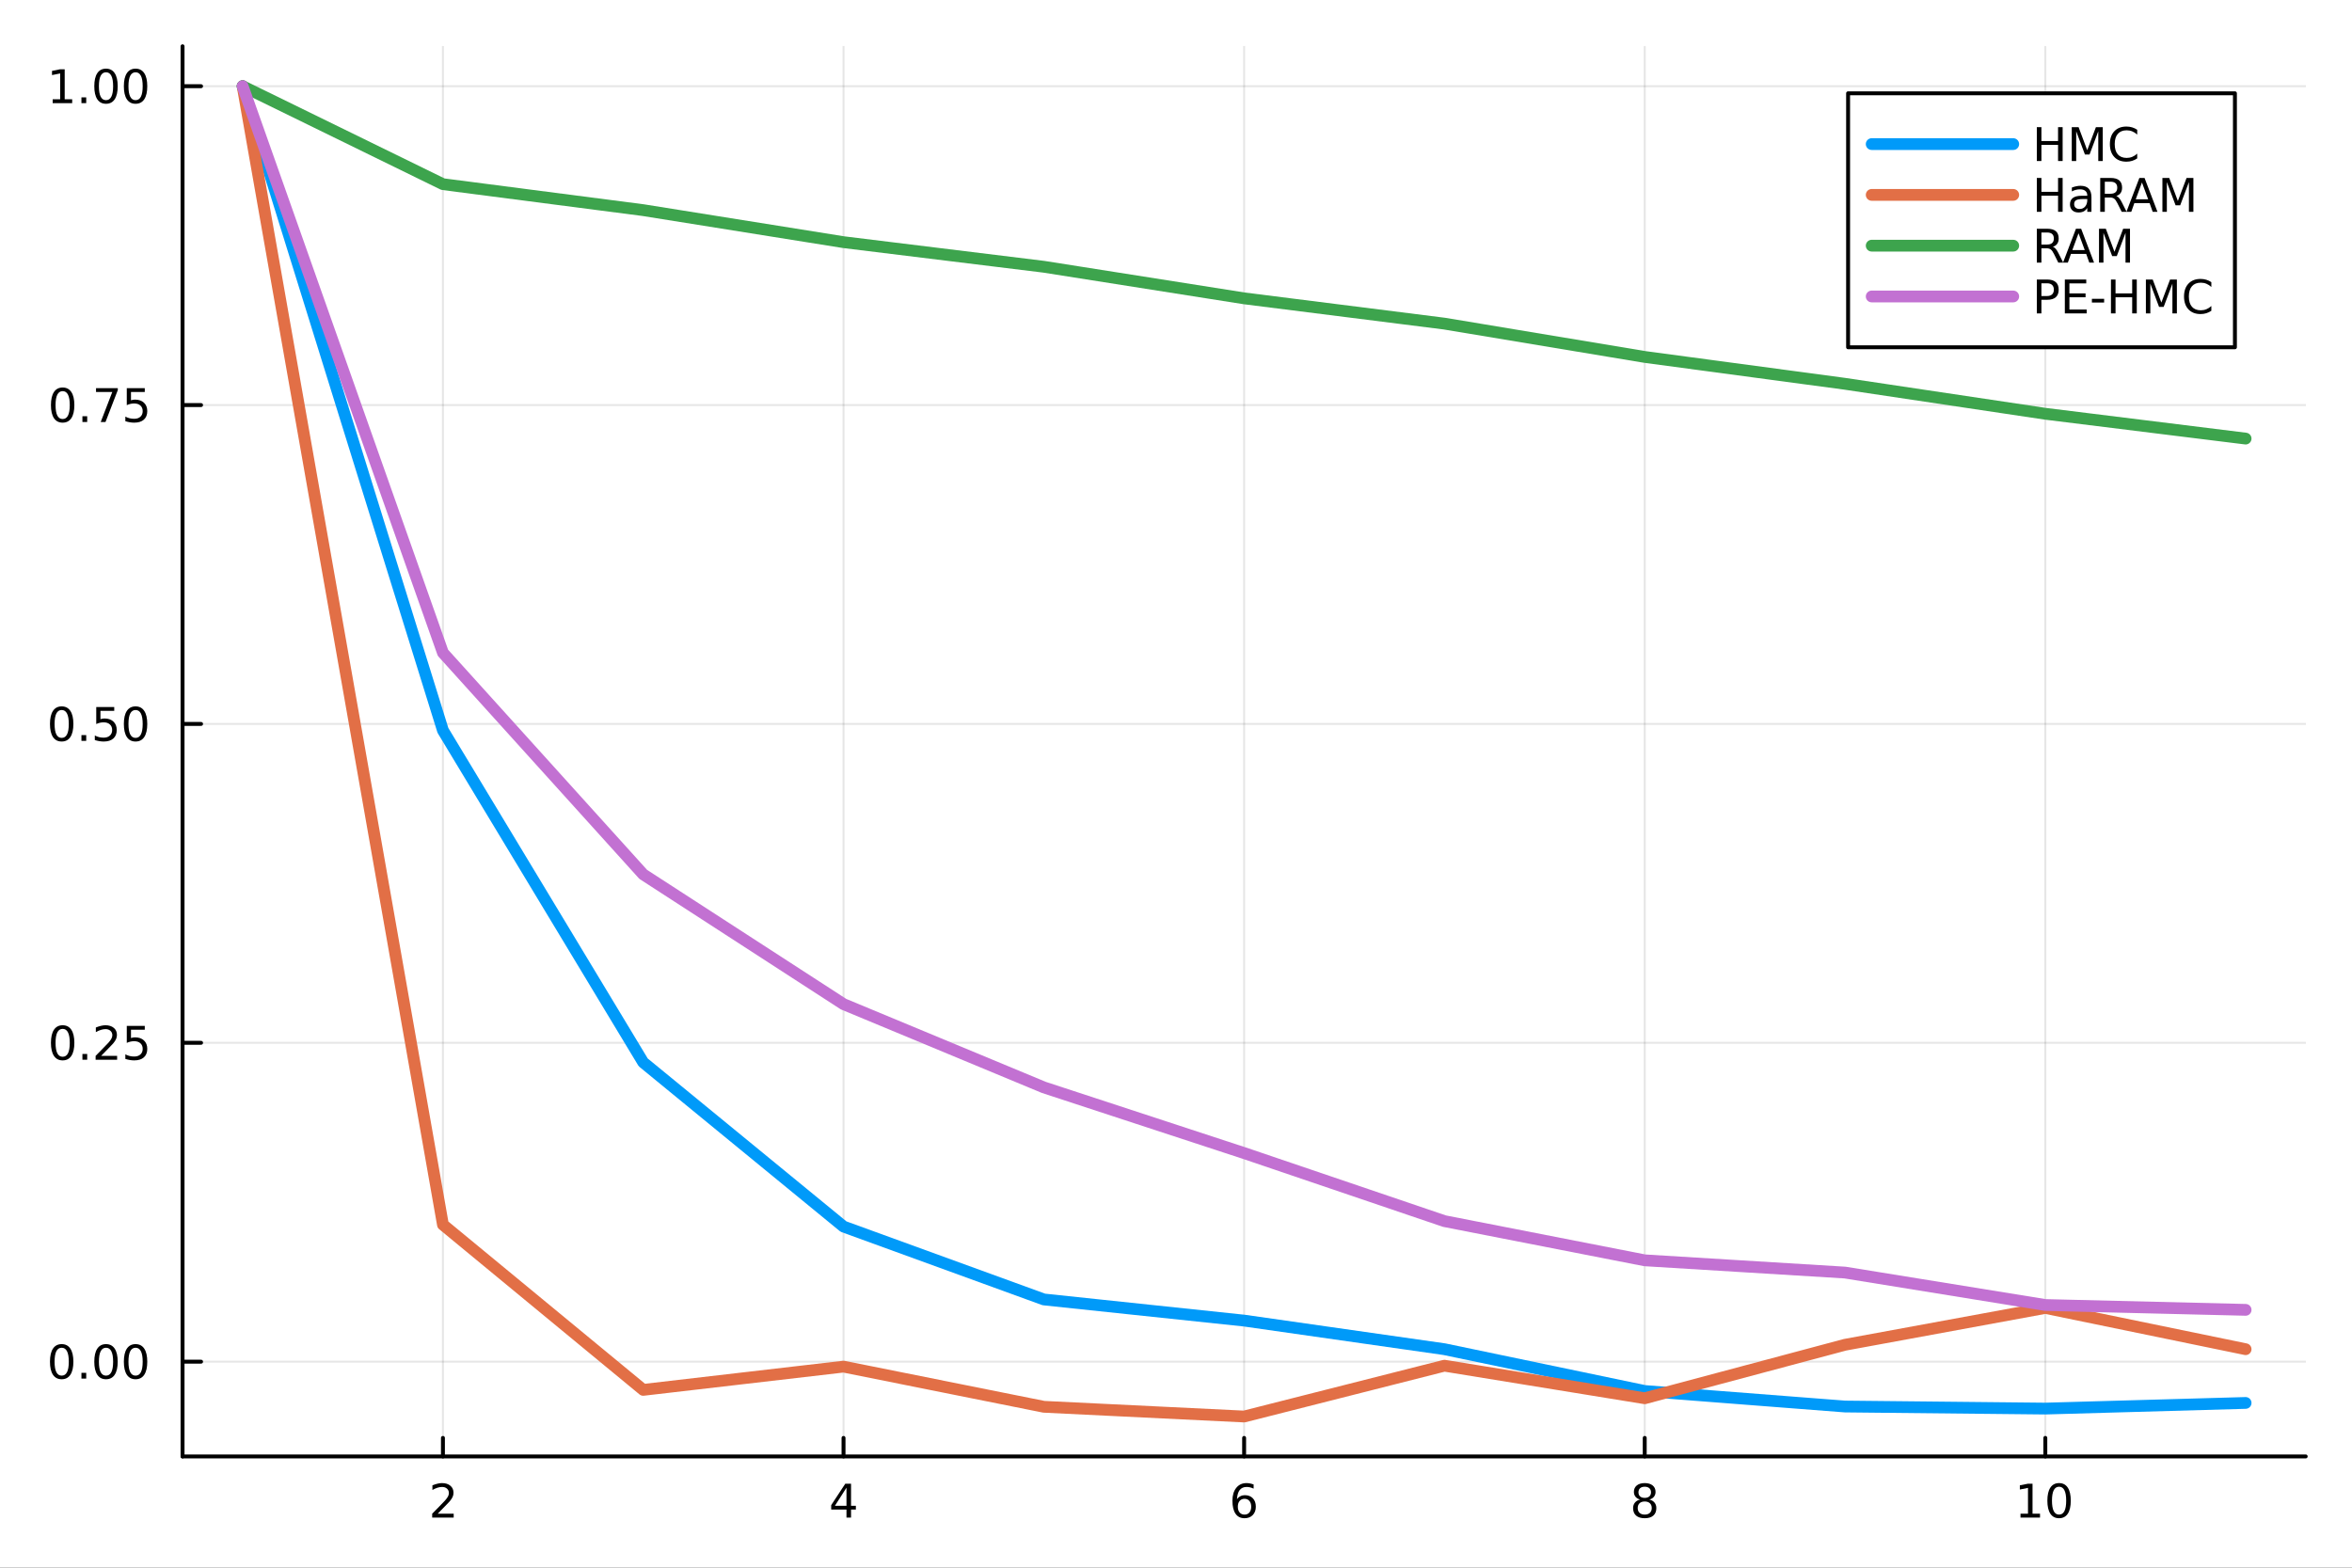 <?xml version="1.0" encoding="utf-8"?>
<svg xmlns="http://www.w3.org/2000/svg" xmlns:xlink="http://www.w3.org/1999/xlink" width="600" height="400" viewBox="0 0 2400 1600">
<rect x="0" y="0" width="2400" height="1600" fill="#333333" stroke="none"/>
<defs>
  <clipPath id="clip190">
    <rect x="0" y="0" width="2400" height="1600"/>
  </clipPath>
</defs>
<path clip-path="url(#clip190)" d="
M0 1600 L2400 1600 L2400 0 L0 0  Z
  " fill="#ffffff" fill-rule="evenodd" fill-opacity="1"/>
<defs>
  <clipPath id="clip191">
    <rect x="480" y="0" width="1681" height="1600"/>
  </clipPath>
</defs>
<path clip-path="url(#clip190)" d="
M186.274 1486.45 L2352.76 1486.45 L2352.76 47.244 L186.274 47.244  Z
  " fill="#ffffff" fill-rule="evenodd" fill-opacity="1"/>
<defs>
  <clipPath id="clip192">
    <rect x="186" y="47" width="2167" height="1440"/>
  </clipPath>
</defs>
<polyline clip-path="url(#clip192)" style="stroke:#000000; stroke-linecap:round; stroke-linejoin:round; stroke-width:2; stroke-opacity:0.1; fill:none" points="
  451.975,1486.45 451.975,47.244 
  "/>
<polyline clip-path="url(#clip192)" style="stroke:#000000; stroke-linecap:round; stroke-linejoin:round; stroke-width:2; stroke-opacity:0.1; fill:none" points="
  860.745,1486.45 860.745,47.244 
  "/>
<polyline clip-path="url(#clip192)" style="stroke:#000000; stroke-linecap:round; stroke-linejoin:round; stroke-width:2; stroke-opacity:0.1; fill:none" points="
  1269.51,1486.45 1269.51,47.244 
  "/>
<polyline clip-path="url(#clip192)" style="stroke:#000000; stroke-linecap:round; stroke-linejoin:round; stroke-width:2; stroke-opacity:0.1; fill:none" points="
  1678.29,1486.45 1678.29,47.244 
  "/>
<polyline clip-path="url(#clip192)" style="stroke:#000000; stroke-linecap:round; stroke-linejoin:round; stroke-width:2; stroke-opacity:0.1; fill:none" points="
  2087.06,1486.45 2087.06,47.244 
  "/>
<polyline clip-path="url(#clip190)" style="stroke:#000000; stroke-linecap:round; stroke-linejoin:round; stroke-width:4; stroke-opacity:1; fill:none" points="
  186.274,1486.45 2352.76,1486.45 
  "/>
<polyline clip-path="url(#clip190)" style="stroke:#000000; stroke-linecap:round; stroke-linejoin:round; stroke-width:4; stroke-opacity:1; fill:none" points="
  451.975,1486.45 451.975,1467.55 
  "/>
<polyline clip-path="url(#clip190)" style="stroke:#000000; stroke-linecap:round; stroke-linejoin:round; stroke-width:4; stroke-opacity:1; fill:none" points="
  860.745,1486.45 860.745,1467.55 
  "/>
<polyline clip-path="url(#clip190)" style="stroke:#000000; stroke-linecap:round; stroke-linejoin:round; stroke-width:4; stroke-opacity:1; fill:none" points="
  1269.51,1486.45 1269.51,1467.55 
  "/>
<polyline clip-path="url(#clip190)" style="stroke:#000000; stroke-linecap:round; stroke-linejoin:round; stroke-width:4; stroke-opacity:1; fill:none" points="
  1678.29,1486.45 1678.29,1467.55 
  "/>
<polyline clip-path="url(#clip190)" style="stroke:#000000; stroke-linecap:round; stroke-linejoin:round; stroke-width:4; stroke-opacity:1; fill:none" points="
  2087.06,1486.45 2087.06,1467.55 
  "/>
<path clip-path="url(#clip190)" d="M446.627 1544.91 L462.947 1544.91 L462.947 1548.85 L441.002 1548.85 L441.002 1544.91 Q443.664 1542.16 448.248 1537.53 Q452.854 1532.88 454.035 1531.53 Q456.28 1529.01 457.16 1527.27 Q458.063 1525.51 458.063 1523.82 Q458.063 1521.07 456.118 1519.33 Q454.197 1517.6 451.095 1517.6 Q448.896 1517.6 446.442 1518.36 Q444.012 1519.13 441.234 1520.68 L441.234 1515.95 Q444.058 1514.82 446.512 1514.24 Q448.965 1513.66 451.002 1513.66 Q456.373 1513.66 459.567 1516.35 Q462.762 1519.03 462.762 1523.52 Q462.762 1525.65 461.951 1527.57 Q461.164 1529.47 459.058 1532.07 Q458.479 1532.74 455.377 1535.95 Q452.276 1539.15 446.627 1544.91 Z" fill="#000000" fill-rule="evenodd" fill-opacity="1" /><path clip-path="url(#clip190)" d="M863.754 1518.36 L851.949 1536.81 L863.754 1536.81 L863.754 1518.36 M862.527 1514.29 L868.407 1514.29 L868.407 1536.81 L873.337 1536.81 L873.337 1540.7 L868.407 1540.7 L868.407 1548.85 L863.754 1548.85 L863.754 1540.7 L848.152 1540.7 L848.152 1536.19 L862.527 1514.29 Z" fill="#000000" fill-rule="evenodd" fill-opacity="1" /><path clip-path="url(#clip190)" d="M1269.92 1529.7 Q1266.77 1529.7 1264.92 1531.86 Q1263.09 1534.01 1263.09 1537.76 Q1263.09 1541.49 1264.92 1543.66 Q1266.77 1545.82 1269.92 1545.82 Q1273.07 1545.82 1274.9 1543.66 Q1276.75 1541.49 1276.75 1537.76 Q1276.75 1534.01 1274.9 1531.86 Q1273.07 1529.7 1269.92 1529.7 M1279.2 1515.05 L1279.2 1519.31 Q1277.44 1518.48 1275.64 1518.04 Q1273.86 1517.6 1272.1 1517.6 Q1267.47 1517.6 1265.01 1520.72 Q1262.58 1523.85 1262.23 1530.17 Q1263.6 1528.15 1265.66 1527.09 Q1267.72 1526 1270.2 1526 Q1275.41 1526 1278.42 1529.17 Q1281.45 1532.32 1281.45 1537.76 Q1281.45 1543.08 1278.3 1546.3 Q1275.15 1549.52 1269.92 1549.52 Q1263.92 1549.52 1260.75 1544.94 Q1257.58 1540.33 1257.58 1531.6 Q1257.58 1523.41 1261.47 1518.55 Q1265.36 1513.66 1271.91 1513.66 Q1273.67 1513.66 1275.45 1514.01 Q1277.26 1514.36 1279.2 1515.05 Z" fill="#000000" fill-rule="evenodd" fill-opacity="1" /><path clip-path="url(#clip190)" d="M1678.29 1532.44 Q1674.95 1532.44 1673.03 1534.22 Q1671.13 1536 1671.13 1539.13 Q1671.13 1542.25 1673.03 1544.03 Q1674.95 1545.82 1678.29 1545.82 Q1681.62 1545.82 1683.54 1544.03 Q1685.46 1542.23 1685.46 1539.13 Q1685.46 1536 1683.54 1534.22 Q1681.64 1532.44 1678.29 1532.44 M1673.61 1530.45 Q1670.6 1529.7 1668.91 1527.64 Q1667.24 1525.58 1667.24 1522.62 Q1667.24 1518.48 1670.18 1516.07 Q1673.15 1513.66 1678.29 1513.66 Q1683.45 1513.66 1686.39 1516.07 Q1689.33 1518.48 1689.33 1522.62 Q1689.33 1525.58 1687.64 1527.64 Q1685.97 1529.7 1682.98 1530.45 Q1686.36 1531.23 1688.24 1533.52 Q1690.14 1535.82 1690.14 1539.13 Q1690.14 1544.15 1687.06 1546.83 Q1684 1549.52 1678.29 1549.52 Q1672.57 1549.52 1669.49 1546.83 Q1666.43 1544.15 1666.43 1539.13 Q1666.43 1535.82 1668.33 1533.52 Q1670.23 1531.23 1673.61 1530.45 M1671.9 1523.06 Q1671.9 1525.75 1673.56 1527.25 Q1675.25 1528.76 1678.29 1528.76 Q1681.29 1528.76 1682.98 1527.25 Q1684.7 1525.75 1684.7 1523.06 Q1684.7 1520.38 1682.98 1518.87 Q1681.29 1517.37 1678.29 1517.37 Q1675.25 1517.37 1673.56 1518.87 Q1671.9 1520.38 1671.9 1523.06 Z" fill="#000000" fill-rule="evenodd" fill-opacity="1" /><path clip-path="url(#clip190)" d="M2061.74 1544.91 L2069.38 1544.91 L2069.38 1518.55 L2061.07 1520.21 L2061.07 1515.95 L2069.34 1514.29 L2074.01 1514.29 L2074.01 1544.91 L2081.65 1544.91 L2081.65 1548.85 L2061.74 1548.85 L2061.74 1544.91 Z" fill="#000000" fill-rule="evenodd" fill-opacity="1" /><path clip-path="url(#clip190)" d="M2101.09 1517.37 Q2097.48 1517.37 2095.65 1520.93 Q2093.85 1524.47 2093.85 1531.6 Q2093.85 1538.71 2095.65 1542.27 Q2097.48 1545.82 2101.09 1545.82 Q2104.73 1545.82 2106.53 1542.27 Q2108.36 1538.71 2108.36 1531.6 Q2108.36 1524.47 2106.53 1520.93 Q2104.73 1517.37 2101.09 1517.37 M2101.09 1513.66 Q2106.9 1513.66 2109.96 1518.27 Q2113.04 1522.85 2113.04 1531.6 Q2113.04 1540.33 2109.96 1544.94 Q2106.9 1549.52 2101.09 1549.52 Q2095.28 1549.52 2092.21 1544.94 Q2089.15 1540.33 2089.15 1531.6 Q2089.15 1522.85 2092.21 1518.27 Q2095.28 1513.66 2101.09 1513.66 Z" fill="#000000" fill-rule="evenodd" fill-opacity="1" /><polyline clip-path="url(#clip192)" style="stroke:#000000; stroke-linecap:round; stroke-linejoin:round; stroke-width:2; stroke-opacity:0.1; fill:none" points="
  186.274,1389.73 2352.76,1389.73 
  "/>
<polyline clip-path="url(#clip192)" style="stroke:#000000; stroke-linecap:round; stroke-linejoin:round; stroke-width:2; stroke-opacity:0.1; fill:none" points="
  186.274,1064.29 2352.76,1064.29 
  "/>
<polyline clip-path="url(#clip192)" style="stroke:#000000; stroke-linecap:round; stroke-linejoin:round; stroke-width:2; stroke-opacity:0.1; fill:none" points="
  186.274,738.853 2352.76,738.853 
  "/>
<polyline clip-path="url(#clip192)" style="stroke:#000000; stroke-linecap:round; stroke-linejoin:round; stroke-width:2; stroke-opacity:0.1; fill:none" points="
  186.274,413.415 2352.76,413.415 
  "/>
<polyline clip-path="url(#clip192)" style="stroke:#000000; stroke-linecap:round; stroke-linejoin:round; stroke-width:2; stroke-opacity:0.1; fill:none" points="
  186.274,87.976 2352.76,87.976 
  "/>
<polyline clip-path="url(#clip190)" style="stroke:#000000; stroke-linecap:round; stroke-linejoin:round; stroke-width:4; stroke-opacity:1; fill:none" points="
  186.274,1486.45 186.274,47.244 
  "/>
<polyline clip-path="url(#clip190)" style="stroke:#000000; stroke-linecap:round; stroke-linejoin:round; stroke-width:4; stroke-opacity:1; fill:none" points="
  186.274,1389.73 205.172,1389.73 
  "/>
<polyline clip-path="url(#clip190)" style="stroke:#000000; stroke-linecap:round; stroke-linejoin:round; stroke-width:4; stroke-opacity:1; fill:none" points="
  186.274,1064.29 205.172,1064.29 
  "/>
<polyline clip-path="url(#clip190)" style="stroke:#000000; stroke-linecap:round; stroke-linejoin:round; stroke-width:4; stroke-opacity:1; fill:none" points="
  186.274,738.853 205.172,738.853 
  "/>
<polyline clip-path="url(#clip190)" style="stroke:#000000; stroke-linecap:round; stroke-linejoin:round; stroke-width:4; stroke-opacity:1; fill:none" points="
  186.274,413.415 205.172,413.415 
  "/>
<polyline clip-path="url(#clip190)" style="stroke:#000000; stroke-linecap:round; stroke-linejoin:round; stroke-width:4; stroke-opacity:1; fill:none" points="
  186.274,87.976 205.172,87.976 
  "/>
<path clip-path="url(#clip190)" d="M62.937 1375.53 Q59.325 1375.53 57.497 1379.09 Q55.691 1382.64 55.691 1389.77 Q55.691 1396.87 57.497 1400.44 Q59.325 1403.98 62.937 1403.98 Q66.571 1403.98 68.376 1400.44 Q70.205 1396.87 70.205 1389.77 Q70.205 1382.64 68.376 1379.09 Q66.571 1375.53 62.937 1375.53 M62.937 1371.83 Q68.747 1371.83 71.802 1376.43 Q74.881 1381.02 74.881 1389.77 Q74.881 1398.49 71.802 1403.1 Q68.747 1407.68 62.937 1407.68 Q57.126 1407.68 54.048 1403.1 Q50.992 1398.49 50.992 1389.77 Q50.992 1381.02 54.048 1376.43 Q57.126 1371.83 62.937 1371.83 Z" fill="#000000" fill-rule="evenodd" fill-opacity="1" /><path clip-path="url(#clip190)" d="M83.098 1401.13 L87.983 1401.13 L87.983 1407.01 L83.098 1407.01 L83.098 1401.13 Z" fill="#000000" fill-rule="evenodd" fill-opacity="1" /><path clip-path="url(#clip190)" d="M108.168 1375.53 Q104.557 1375.53 102.728 1379.09 Q100.922 1382.64 100.922 1389.77 Q100.922 1396.87 102.728 1400.44 Q104.557 1403.98 108.168 1403.98 Q111.802 1403.98 113.608 1400.44 Q115.436 1396.87 115.436 1389.77 Q115.436 1382.64 113.608 1379.09 Q111.802 1375.53 108.168 1375.53 M108.168 1371.83 Q113.978 1371.83 117.033 1376.43 Q120.112 1381.02 120.112 1389.77 Q120.112 1398.49 117.033 1403.1 Q113.978 1407.68 108.168 1407.68 Q102.358 1407.68 99.279 1403.1 Q96.223 1398.49 96.223 1389.77 Q96.223 1381.02 99.279 1376.43 Q102.358 1371.83 108.168 1371.83 Z" fill="#000000" fill-rule="evenodd" fill-opacity="1" /><path clip-path="url(#clip190)" d="M138.33 1375.53 Q134.719 1375.53 132.89 1379.09 Q131.084 1382.64 131.084 1389.77 Q131.084 1396.87 132.89 1400.44 Q134.719 1403.98 138.33 1403.98 Q141.964 1403.98 143.769 1400.44 Q145.598 1396.87 145.598 1389.77 Q145.598 1382.64 143.769 1379.09 Q141.964 1375.53 138.33 1375.53 M138.33 1371.83 Q144.14 1371.83 147.195 1376.43 Q150.274 1381.02 150.274 1389.77 Q150.274 1398.49 147.195 1403.1 Q144.14 1407.68 138.33 1407.68 Q132.519 1407.68 129.441 1403.1 Q126.385 1398.49 126.385 1389.77 Q126.385 1381.02 129.441 1376.43 Q132.519 1371.83 138.33 1371.83 Z" fill="#000000" fill-rule="evenodd" fill-opacity="1" /><path clip-path="url(#clip190)" d="M63.932 1050.09 Q60.321 1050.09 58.492 1053.66 Q56.687 1057.2 56.687 1064.33 Q56.687 1071.43 58.492 1075 Q60.321 1078.54 63.932 1078.54 Q67.566 1078.54 69.372 1075 Q71.2 1071.43 71.2 1064.33 Q71.2 1057.2 69.372 1053.66 Q67.566 1050.09 63.932 1050.09 M63.932 1046.39 Q69.742 1046.39 72.798 1050.99 Q75.876 1055.58 75.876 1064.33 Q75.876 1073.05 72.798 1077.66 Q69.742 1082.24 63.932 1082.24 Q58.122 1082.24 55.043 1077.66 Q51.987 1073.05 51.987 1064.33 Q51.987 1055.58 55.043 1050.99 Q58.122 1046.39 63.932 1046.39 Z" fill="#000000" fill-rule="evenodd" fill-opacity="1" /><path clip-path="url(#clip190)" d="M84.094 1075.69 L88.978 1075.69 L88.978 1081.57 L84.094 1081.57 L84.094 1075.69 Z" fill="#000000" fill-rule="evenodd" fill-opacity="1" /><path clip-path="url(#clip190)" d="M103.191 1077.64 L119.51 1077.64 L119.51 1081.57 L97.566 1081.57 L97.566 1077.64 Q100.228 1074.88 104.811 1070.25 Q109.418 1065.6 110.598 1064.26 Q112.844 1061.73 113.723 1060 Q114.626 1058.24 114.626 1056.55 Q114.626 1053.79 112.682 1052.06 Q110.76 1050.32 107.658 1050.32 Q105.459 1050.32 103.006 1051.09 Q100.575 1051.85 97.797 1053.4 L97.797 1048.68 Q100.621 1047.54 103.075 1046.97 Q105.529 1046.39 107.566 1046.39 Q112.936 1046.39 116.131 1049.07 Q119.325 1051.76 119.325 1056.25 Q119.325 1058.38 118.515 1060.3 Q117.728 1062.2 115.621 1064.79 Q115.043 1065.46 111.941 1068.68 Q108.839 1071.87 103.191 1077.64 Z" fill="#000000" fill-rule="evenodd" fill-opacity="1" /><path clip-path="url(#clip190)" d="M129.371 1047.01 L147.728 1047.01 L147.728 1050.95 L133.654 1050.95 L133.654 1059.42 Q134.672 1059.07 135.691 1058.91 Q136.709 1058.72 137.728 1058.72 Q143.515 1058.72 146.894 1061.9 Q150.274 1065.07 150.274 1070.48 Q150.274 1076.06 146.802 1079.16 Q143.33 1082.24 137.01 1082.24 Q134.834 1082.24 132.566 1081.87 Q130.32 1081.5 127.913 1080.76 L127.913 1076.06 Q129.996 1077.2 132.219 1077.75 Q134.441 1078.31 136.918 1078.31 Q140.922 1078.31 143.26 1076.2 Q145.598 1074.1 145.598 1070.48 Q145.598 1066.87 143.26 1064.77 Q140.922 1062.66 136.918 1062.66 Q135.043 1062.66 133.168 1063.08 Q131.316 1063.49 129.371 1064.37 L129.371 1047.01 Z" fill="#000000" fill-rule="evenodd" fill-opacity="1" /><path clip-path="url(#clip190)" d="M62.937 724.652 Q59.325 724.652 57.497 728.217 Q55.691 731.758 55.691 738.888 Q55.691 745.995 57.497 749.559 Q59.325 753.101 62.937 753.101 Q66.571 753.101 68.376 749.559 Q70.205 745.995 70.205 738.888 Q70.205 731.758 68.376 728.217 Q66.571 724.652 62.937 724.652 M62.937 720.948 Q68.747 720.948 71.802 725.555 Q74.881 730.138 74.881 738.888 Q74.881 747.615 71.802 752.221 Q68.747 756.805 62.937 756.805 Q57.126 756.805 54.048 752.221 Q50.992 747.615 50.992 738.888 Q50.992 730.138 54.048 725.555 Q57.126 720.948 62.937 720.948 Z" fill="#000000" fill-rule="evenodd" fill-opacity="1" /><path clip-path="url(#clip190)" d="M83.098 750.254 L87.983 750.254 L87.983 756.133 L83.098 756.133 L83.098 750.254 Z" fill="#000000" fill-rule="evenodd" fill-opacity="1" /><path clip-path="url(#clip190)" d="M98.214 721.573 L116.57 721.573 L116.57 725.509 L102.496 725.509 L102.496 733.981 Q103.515 733.633 104.534 733.471 Q105.552 733.286 106.571 733.286 Q112.358 733.286 115.737 736.458 Q119.117 739.629 119.117 745.045 Q119.117 750.624 115.645 753.726 Q112.172 756.805 105.853 756.805 Q103.677 756.805 101.409 756.434 Q99.163 756.064 96.756 755.323 L96.756 750.624 Q98.839 751.758 101.061 752.314 Q103.284 752.869 105.76 752.869 Q109.765 752.869 112.103 750.763 Q114.441 748.657 114.441 745.045 Q114.441 741.434 112.103 739.328 Q109.765 737.221 105.76 737.221 Q103.885 737.221 102.01 737.638 Q100.159 738.055 98.214 738.934 L98.214 721.573 Z" fill="#000000" fill-rule="evenodd" fill-opacity="1" /><path clip-path="url(#clip190)" d="M138.33 724.652 Q134.719 724.652 132.89 728.217 Q131.084 731.758 131.084 738.888 Q131.084 745.995 132.89 749.559 Q134.719 753.101 138.33 753.101 Q141.964 753.101 143.769 749.559 Q145.598 745.995 145.598 738.888 Q145.598 731.758 143.769 728.217 Q141.964 724.652 138.33 724.652 M138.33 720.948 Q144.14 720.948 147.195 725.555 Q150.274 730.138 150.274 738.888 Q150.274 747.615 147.195 752.221 Q144.14 756.805 138.33 756.805 Q132.519 756.805 129.441 752.221 Q126.385 747.615 126.385 738.888 Q126.385 730.138 129.441 725.555 Q132.519 720.948 138.33 720.948 Z" fill="#000000" fill-rule="evenodd" fill-opacity="1" /><path clip-path="url(#clip190)" d="M63.932 399.214 Q60.321 399.214 58.492 402.778 Q56.687 406.32 56.687 413.45 Q56.687 420.556 58.492 424.121 Q60.321 427.662 63.932 427.662 Q67.566 427.662 69.372 424.121 Q71.2 420.556 71.2 413.45 Q71.2 406.32 69.372 402.778 Q67.566 399.214 63.932 399.214 M63.932 395.51 Q69.742 395.51 72.798 400.116 Q75.876 404.7 75.876 413.45 Q75.876 422.176 72.798 426.783 Q69.742 431.366 63.932 431.366 Q58.122 431.366 55.043 426.783 Q51.987 422.176 51.987 413.45 Q51.987 404.7 55.043 400.116 Q58.122 395.51 63.932 395.51 Z" fill="#000000" fill-rule="evenodd" fill-opacity="1" /><path clip-path="url(#clip190)" d="M84.094 424.815 L88.978 424.815 L88.978 430.695 L84.094 430.695 L84.094 424.815 Z" fill="#000000" fill-rule="evenodd" fill-opacity="1" /><path clip-path="url(#clip190)" d="M97.983 396.135 L120.205 396.135 L120.205 398.126 L107.658 430.695 L102.774 430.695 L114.58 400.07 L97.983 400.07 L97.983 396.135 Z" fill="#000000" fill-rule="evenodd" fill-opacity="1" /><path clip-path="url(#clip190)" d="M129.371 396.135 L147.728 396.135 L147.728 400.07 L133.654 400.07 L133.654 408.542 Q134.672 408.195 135.691 408.033 Q136.709 407.848 137.728 407.848 Q143.515 407.848 146.894 411.019 Q150.274 414.19 150.274 419.607 Q150.274 425.186 146.802 428.287 Q143.33 431.366 137.01 431.366 Q134.834 431.366 132.566 430.996 Q130.32 430.625 127.913 429.885 L127.913 425.186 Q129.996 426.32 132.219 426.875 Q134.441 427.431 136.918 427.431 Q140.922 427.431 143.26 425.324 Q145.598 423.218 145.598 419.607 Q145.598 415.996 143.26 413.889 Q140.922 411.783 136.918 411.783 Q135.043 411.783 133.168 412.2 Q131.316 412.616 129.371 413.496 L129.371 396.135 Z" fill="#000000" fill-rule="evenodd" fill-opacity="1" /><path clip-path="url(#clip190)" d="M53.747 101.321 L61.386 101.321 L61.386 74.956 L53.075 76.622 L53.075 72.363 L61.339 70.696 L66.015 70.696 L66.015 101.321 L73.654 101.321 L73.654 105.256 L53.747 105.256 L53.747 101.321 Z" fill="#000000" fill-rule="evenodd" fill-opacity="1" /><path clip-path="url(#clip190)" d="M83.098 99.377 L87.983 99.377 L87.983 105.256 L83.098 105.256 L83.098 99.377 Z" fill="#000000" fill-rule="evenodd" fill-opacity="1" /><path clip-path="url(#clip190)" d="M108.168 73.775 Q104.557 73.775 102.728 77.34 Q100.922 80.881 100.922 88.011 Q100.922 95.117 102.728 98.682 Q104.557 102.224 108.168 102.224 Q111.802 102.224 113.608 98.682 Q115.436 95.117 115.436 88.011 Q115.436 80.881 113.608 77.34 Q111.802 73.775 108.168 73.775 M108.168 70.071 Q113.978 70.071 117.033 74.678 Q120.112 79.261 120.112 88.011 Q120.112 96.738 117.033 101.344 Q113.978 105.928 108.168 105.928 Q102.358 105.928 99.279 101.344 Q96.223 96.738 96.223 88.011 Q96.223 79.261 99.279 74.678 Q102.358 70.071 108.168 70.071 Z" fill="#000000" fill-rule="evenodd" fill-opacity="1" /><path clip-path="url(#clip190)" d="M138.33 73.775 Q134.719 73.775 132.89 77.34 Q131.084 80.881 131.084 88.011 Q131.084 95.117 132.89 98.682 Q134.719 102.224 138.33 102.224 Q141.964 102.224 143.769 98.682 Q145.598 95.117 145.598 88.011 Q145.598 80.881 143.769 77.34 Q141.964 73.775 138.33 73.775 M138.33 70.071 Q144.14 70.071 147.195 74.678 Q150.274 79.261 150.274 88.011 Q150.274 96.738 147.195 101.344 Q144.14 105.928 138.33 105.928 Q132.519 105.928 129.441 101.344 Q126.385 96.738 126.385 88.011 Q126.385 79.261 129.441 74.678 Q132.519 70.071 138.33 70.071 Z" fill="#000000" fill-rule="evenodd" fill-opacity="1" /><polyline clip-path="url(#clip192)" style="stroke:#009af9; stroke-linecap:round; stroke-linejoin:round; stroke-width:12; stroke-opacity:1; fill:none" points="
  247.59,87.976 451.975,745.448 656.36,1084.29 860.745,1251.87 1065.13,1326.23 1269.51,1347.82 1473.9,1377.01 1678.29,1419.67 1882.67,1435.51 2087.06,1437.62 
  2291.44,1431.85 
  "/>
<polyline clip-path="url(#clip192)" style="stroke:#e26f46; stroke-linecap:round; stroke-linejoin:round; stroke-width:12; stroke-opacity:1; fill:none" points="
  247.59,87.976 451.975,1249.93 656.36,1418.53 860.745,1394.79 1065.13,1435.78 1269.51,1445.72 1473.9,1393.85 1678.29,1427.08 1882.67,1372.49 2087.06,1334.9 
  2291.44,1377.01 
  "/>
<polyline clip-path="url(#clip192)" style="stroke:#3da44d; stroke-linecap:round; stroke-linejoin:round; stroke-width:12; stroke-opacity:1; fill:none" points="
  247.59,87.976 451.975,187.974 656.36,214.478 860.745,247.158 1065.13,272.256 1269.51,304.504 1473.9,330.295 1678.29,364.301 1882.67,391.725 2087.06,422.298 
  2291.44,447.625 
  "/>
<polyline clip-path="url(#clip192)" style="stroke:#c271d2; stroke-linecap:round; stroke-linejoin:round; stroke-width:12; stroke-opacity:1; fill:none" points="
  247.59,87.976 451.975,666.216 656.36,892.408 860.745,1024.84 1065.13,1109.81 1269.51,1176.85 1473.9,1246.3 1678.29,1286.31 1882.67,1298.8 2087.06,1331.91 
  2291.44,1336.85 
  "/>
<path clip-path="url(#clip190)" d="
M1885.81 354.418 L2280.54 354.418 L2280.54 95.218 L1885.81 95.218  Z
  " fill="#ffffff" fill-rule="evenodd" fill-opacity="1"/>
<polyline clip-path="url(#clip190)" style="stroke:#000000; stroke-linecap:round; stroke-linejoin:round; stroke-width:4; stroke-opacity:1; fill:none" points="
  1885.81,354.418 2280.54,354.418 2280.54,95.218 1885.81,95.218 1885.81,354.418 
  "/>
<polyline clip-path="url(#clip190)" style="stroke:#009af9; stroke-linecap:round; stroke-linejoin:round; stroke-width:12; stroke-opacity:1; fill:none" points="
  1909.89,147.058 2054.32,147.058 
  "/>
<path clip-path="url(#clip190)" d="M2078.39 129.778 L2083.07 129.778 L2083.07 143.944 L2100.06 143.944 L2100.06 129.778 L2104.73 129.778 L2104.73 164.338 L2100.06 164.338 L2100.06 147.879 L2083.07 147.879 L2083.07 164.338 L2078.39 164.338 L2078.39 129.778 Z" fill="#000000" fill-rule="evenodd" fill-opacity="1" /><path clip-path="url(#clip190)" d="M2114.04 129.778 L2121.01 129.778 L2129.82 153.296 L2138.69 129.778 L2145.66 129.778 L2145.66 164.338 L2141.1 164.338 L2141.1 133.99 L2132.19 157.694 L2127.49 157.694 L2118.58 133.99 L2118.58 164.338 L2114.04 164.338 L2114.04 129.778 Z" fill="#000000" fill-rule="evenodd" fill-opacity="1" /><path clip-path="url(#clip190)" d="M2180.82 132.44 L2180.82 137.37 Q2178.46 135.171 2175.77 134.083 Q2173.11 132.995 2170.1 132.995 Q2164.18 132.995 2161.03 136.629 Q2157.88 140.24 2157.88 147.092 Q2157.88 153.921 2161.03 157.555 Q2164.18 161.166 2170.1 161.166 Q2173.11 161.166 2175.77 160.078 Q2178.46 158.99 2180.82 156.791 L2180.82 161.676 Q2178.37 163.342 2175.61 164.176 Q2172.88 165.009 2169.82 165.009 Q2161.98 165.009 2157.46 160.217 Q2152.95 155.402 2152.95 147.092 Q2152.95 138.759 2157.46 133.967 Q2161.98 129.153 2169.82 129.153 Q2172.93 129.153 2175.66 129.986 Q2178.41 130.796 2180.82 132.44 Z" fill="#000000" fill-rule="evenodd" fill-opacity="1" /><polyline clip-path="url(#clip190)" style="stroke:#e26f46; stroke-linecap:round; stroke-linejoin:round; stroke-width:12; stroke-opacity:1; fill:none" points="
  1909.89,198.898 2054.32,198.898 
  "/>
<path clip-path="url(#clip190)" d="M2078.39 181.618 L2083.07 181.618 L2083.07 195.784 L2100.06 195.784 L2100.06 181.618 L2104.73 181.618 L2104.73 216.178 L2100.06 216.178 L2100.06 199.719 L2083.07 199.719 L2083.07 216.178 L2078.39 216.178 L2078.39 181.618 Z" fill="#000000" fill-rule="evenodd" fill-opacity="1" /><path clip-path="url(#clip190)" d="M2125.64 203.145 Q2120.47 203.145 2118.48 204.326 Q2116.49 205.506 2116.49 208.354 Q2116.49 210.622 2117.97 211.965 Q2119.48 213.284 2122.05 213.284 Q2125.59 213.284 2127.72 210.784 Q2129.87 208.261 2129.87 204.094 L2129.87 203.145 L2125.64 203.145 M2134.13 201.386 L2134.13 216.178 L2129.87 216.178 L2129.87 212.242 Q2128.41 214.603 2126.24 215.738 Q2124.06 216.849 2120.91 216.849 Q2116.93 216.849 2114.57 214.627 Q2112.23 212.381 2112.23 208.631 Q2112.23 204.256 2115.15 202.034 Q2118.09 199.812 2123.9 199.812 L2129.87 199.812 L2129.87 199.395 Q2129.87 196.455 2127.93 194.858 Q2126.01 193.238 2122.51 193.238 Q2120.29 193.238 2118.18 193.77 Q2116.08 194.303 2114.13 195.367 L2114.13 191.432 Q2116.47 190.53 2118.67 190.09 Q2120.87 189.627 2122.95 189.627 Q2128.57 189.627 2131.35 192.543 Q2134.13 195.46 2134.13 201.386 Z" fill="#000000" fill-rule="evenodd" fill-opacity="1" /><path clip-path="url(#clip190)" d="M2159.48 199.974 Q2160.98 200.483 2162.39 202.15 Q2163.83 203.817 2165.26 206.733 L2170.01 216.178 L2164.99 216.178 L2160.57 207.312 Q2158.85 203.84 2157.23 202.705 Q2155.64 201.571 2152.86 201.571 L2147.76 201.571 L2147.76 216.178 L2143.09 216.178 L2143.09 181.618 L2153.64 181.618 Q2159.57 181.618 2162.49 184.094 Q2165.4 186.571 2165.4 191.571 Q2165.4 194.835 2163.88 196.988 Q2162.37 199.141 2159.48 199.974 M2147.76 185.46 L2147.76 197.729 L2153.64 197.729 Q2157.02 197.729 2158.74 196.178 Q2160.47 194.604 2160.47 191.571 Q2160.47 188.539 2158.74 187.011 Q2157.02 185.46 2153.64 185.46 L2147.76 185.46 Z" fill="#000000" fill-rule="evenodd" fill-opacity="1" /><path clip-path="url(#clip190)" d="M2185.66 186.224 L2179.32 203.423 L2192.02 203.423 L2185.66 186.224 M2183.02 181.618 L2188.32 181.618 L2201.49 216.178 L2196.63 216.178 L2193.48 207.312 L2177.9 207.312 L2174.76 216.178 L2169.82 216.178 L2183.02 181.618 Z" fill="#000000" fill-rule="evenodd" fill-opacity="1" /><path clip-path="url(#clip190)" d="M2206.54 181.618 L2213.51 181.618 L2222.32 205.136 L2231.19 181.618 L2238.16 181.618 L2238.16 216.178 L2233.6 216.178 L2233.6 185.83 L2224.69 209.534 L2219.99 209.534 L2211.07 185.83 L2211.07 216.178 L2206.54 216.178 L2206.54 181.618 Z" fill="#000000" fill-rule="evenodd" fill-opacity="1" /><polyline clip-path="url(#clip190)" style="stroke:#3da44d; stroke-linecap:round; stroke-linejoin:round; stroke-width:12; stroke-opacity:1; fill:none" points="
  1909.89,250.738 2054.32,250.738 
  "/>
<path clip-path="url(#clip190)" d="M2094.78 251.814 Q2096.28 252.323 2097.7 253.99 Q2099.13 255.657 2100.57 258.573 L2105.31 268.018 L2100.29 268.018 L2095.87 259.152 Q2094.15 255.68 2092.53 254.545 Q2090.94 253.411 2088.16 253.411 L2083.07 253.411 L2083.07 268.018 L2078.39 268.018 L2078.39 233.458 L2088.95 233.458 Q2094.87 233.458 2097.79 235.934 Q2100.7 238.411 2100.7 243.411 Q2100.7 246.675 2099.18 248.828 Q2097.67 250.981 2094.78 251.814 M2083.07 237.3 L2083.07 249.569 L2088.95 249.569 Q2092.33 249.569 2094.04 248.018 Q2095.77 246.444 2095.77 243.411 Q2095.77 240.379 2094.04 238.851 Q2092.33 237.3 2088.95 237.3 L2083.07 237.3 Z" fill="#000000" fill-rule="evenodd" fill-opacity="1" /><path clip-path="url(#clip190)" d="M2120.96 238.064 L2114.62 255.263 L2127.32 255.263 L2120.96 238.064 M2118.32 233.458 L2123.62 233.458 L2136.79 268.018 L2131.93 268.018 L2128.78 259.152 L2113.2 259.152 L2110.06 268.018 L2105.13 268.018 L2118.32 233.458 Z" fill="#000000" fill-rule="evenodd" fill-opacity="1" /><path clip-path="url(#clip190)" d="M2141.84 233.458 L2148.81 233.458 L2157.63 256.976 L2166.49 233.458 L2173.46 233.458 L2173.46 268.018 L2168.9 268.018 L2168.9 237.67 L2159.99 261.374 L2155.29 261.374 L2146.38 237.67 L2146.38 268.018 L2141.84 268.018 L2141.84 233.458 Z" fill="#000000" fill-rule="evenodd" fill-opacity="1" /><polyline clip-path="url(#clip190)" style="stroke:#c271d2; stroke-linecap:round; stroke-linejoin:round; stroke-width:12; stroke-opacity:1; fill:none" points="
  1909.89,302.578 2054.32,302.578 
  "/>
<path clip-path="url(#clip190)" d="M2083.07 289.14 L2083.07 302.126 L2088.95 302.126 Q2092.21 302.126 2093.99 300.436 Q2095.77 298.747 2095.77 295.622 Q2095.77 292.52 2093.99 290.83 Q2092.21 289.14 2088.95 289.14 L2083.07 289.14 M2078.39 285.298 L2088.95 285.298 Q2094.76 285.298 2097.72 287.936 Q2100.7 290.552 2100.7 295.622 Q2100.7 300.737 2097.72 303.353 Q2094.76 305.969 2088.95 305.969 L2083.07 305.969 L2083.07 319.858 L2078.39 319.858 L2078.39 285.298 Z" fill="#000000" fill-rule="evenodd" fill-opacity="1" /><path clip-path="url(#clip190)" d="M2106.98 285.298 L2128.83 285.298 L2128.83 289.233 L2111.65 289.233 L2111.65 299.464 L2128.11 299.464 L2128.11 303.399 L2111.65 303.399 L2111.65 315.922 L2129.25 315.922 L2129.25 319.858 L2106.98 319.858 L2106.98 285.298 Z" fill="#000000" fill-rule="evenodd" fill-opacity="1" /><path clip-path="url(#clip190)" d="M2134.59 304.973 L2147.07 304.973 L2147.07 308.77 L2134.59 308.77 L2134.59 304.973 Z" fill="#000000" fill-rule="evenodd" fill-opacity="1" /><path clip-path="url(#clip190)" d="M2154.04 285.298 L2158.71 285.298 L2158.71 299.464 L2175.7 299.464 L2175.7 285.298 L2180.38 285.298 L2180.38 319.858 L2175.7 319.858 L2175.7 303.399 L2158.71 303.399 L2158.71 319.858 L2154.04 319.858 L2154.04 285.298 Z" fill="#000000" fill-rule="evenodd" fill-opacity="1" /><path clip-path="url(#clip190)" d="M2189.69 285.298 L2196.65 285.298 L2205.47 308.816 L2214.34 285.298 L2221.31 285.298 L2221.31 319.858 L2216.75 319.858 L2216.75 289.51 L2207.83 313.214 L2203.13 313.214 L2194.22 289.51 L2194.22 319.858 L2189.69 319.858 L2189.69 285.298 Z" fill="#000000" fill-rule="evenodd" fill-opacity="1" /><path clip-path="url(#clip190)" d="M2256.47 287.96 L2256.47 292.89 Q2254.11 290.691 2251.42 289.603 Q2248.76 288.515 2245.75 288.515 Q2239.82 288.515 2236.68 292.149 Q2233.53 295.76 2233.53 302.612 Q2233.53 309.441 2236.68 313.075 Q2239.82 316.686 2245.75 316.686 Q2248.76 316.686 2251.42 315.598 Q2254.11 314.51 2256.47 312.311 L2256.47 317.196 Q2254.01 318.862 2251.26 319.696 Q2248.53 320.529 2245.47 320.529 Q2237.63 320.529 2233.11 315.737 Q2228.6 310.922 2228.6 302.612 Q2228.6 294.279 2233.11 289.487 Q2237.63 284.673 2245.47 284.673 Q2248.57 284.673 2251.31 285.506 Q2254.06 286.316 2256.47 287.96 Z" fill="#000000" fill-rule="evenodd" fill-opacity="1" /></svg>
